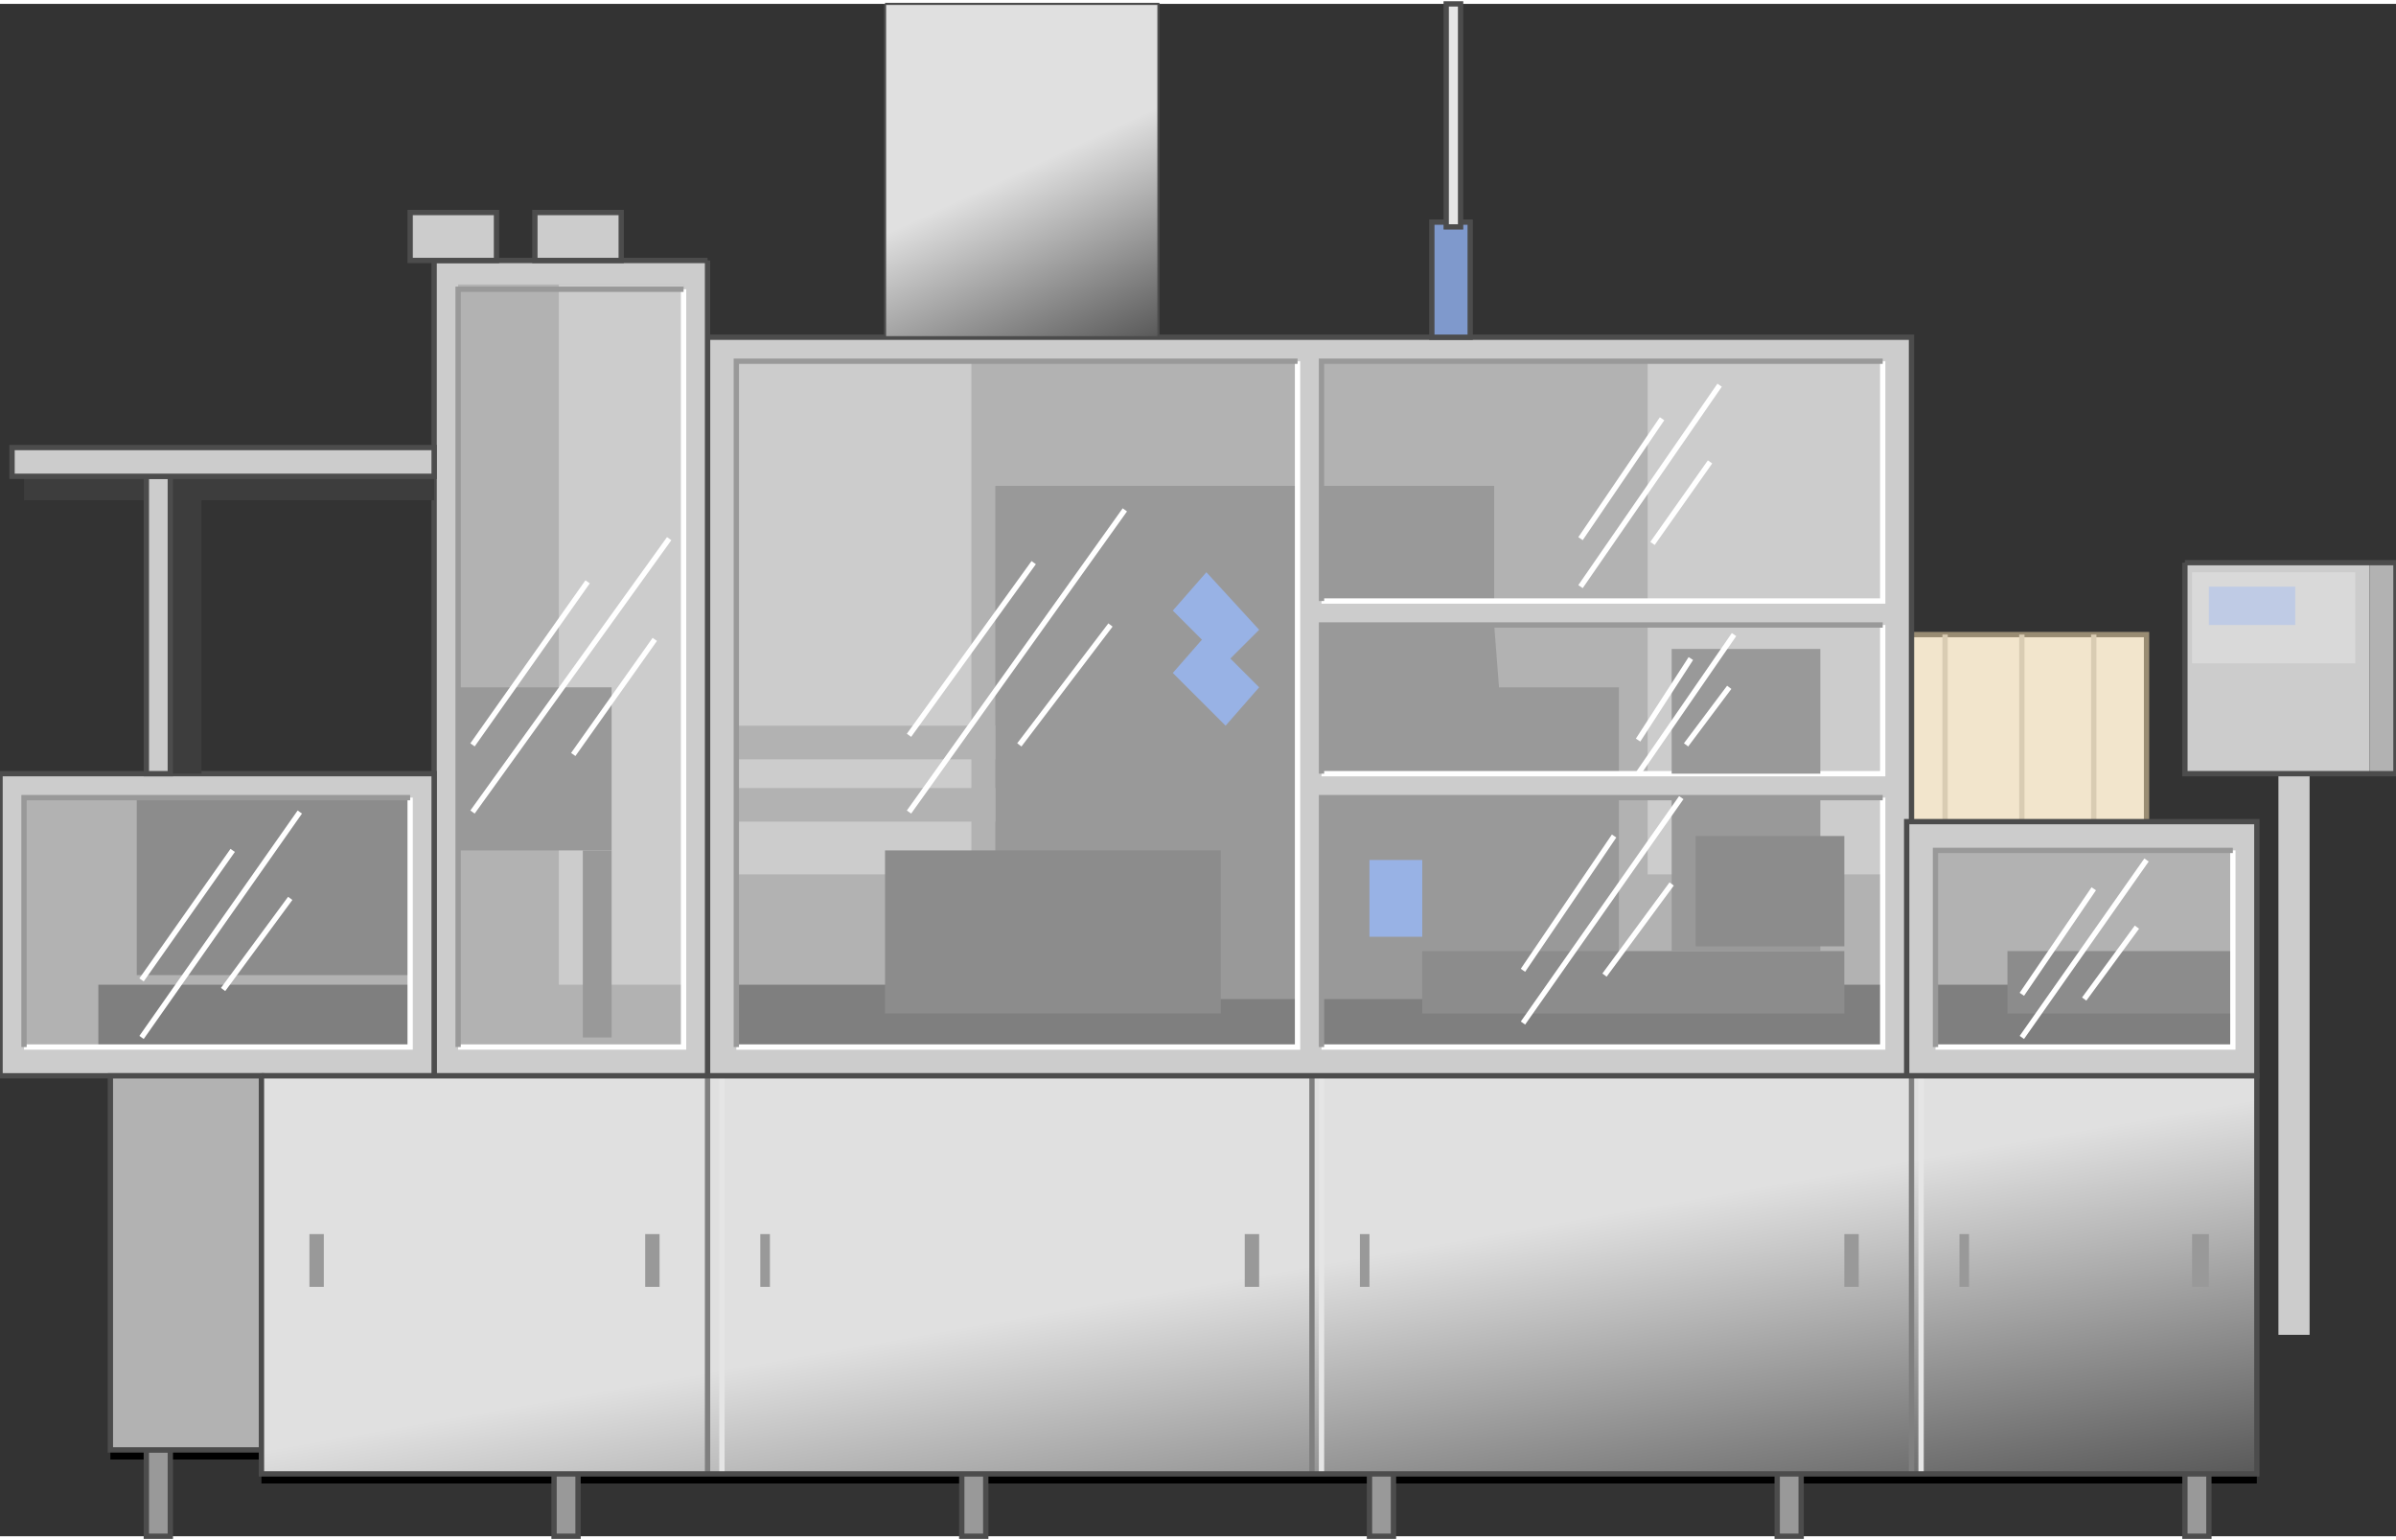 <svg version="1.1" xmlns="http://www.w3.org/2000/svg" xmlns:xlink="http://www.w3.org/1999/xlink" width="112px" height="72px" viewBox="0 0 112.5 71.957" enable-background="new 0 0 112.5 71.957" xml:space="preserve">
<rect x="0" y="0" width="112.5" height="71.957" fill="#333333" stroke="none"/>
<g id="Group_Pink_Box">
	<path fill="#F2E5CC" stroke="#998C73" stroke-width="0.25" d="M89.525,29.616h11.262v20.72H89.525V29.616z" />
	<path fill="none" stroke="#D9CCB3" stroke-width="0.25" d="M91.328,29.616v8.783" />
	<path fill="none" stroke="#D9CCB3" stroke-width="0.25" d="M94.932,29.616v8.783" />
	<path fill="none" stroke="#D9CCB3" stroke-width="0.25" d="M98.309,29.616v8.783" />
</g>
<g id="Group_Filling_Unit">
	<path fill="#CCCCCC" stroke="#4C4C4C" stroke-width="0.25" d="M33.222,15.652h56.529v34.684H33.222V15.652z" />
	<path fill="#B2B2B2" d="M34.573,16.779h26.351v32.206H34.573V16.779z" />
	<path fill="#B2B2B2" d="M62.049,37.273H88.4v11.711H62.049V37.273z" />
	<path fill="#B2B2B2" d="M62.049,16.779H88.4V28.04H62.049V16.779z" />
	<path fill="#B2B2B2" d="M62.049,29.166H88.4v6.982H62.049V29.166z" />
	<path fill="#CCCCCC" stroke="#4C4C4C" stroke-width="0.25" d="M33.222,12.049H20.384v38.287h12.837V12.049z" />
	<path fill="#B2B2B2" d="M21.51,13.175h10.585v35.809H21.51V13.175z" />
	<path fill="#CCCCCC" stroke="#4C4C4C" stroke-width="0.25" d="M0.002,36.147h20.382v14.188H0.002V36.147z" />
	<path fill="#B2B2B2" d="M1.128,37.273h18.13v11.711H1.128V37.273z" />
	<path fill="#CCCCCC" stroke="#4C4C4C" stroke-width="0.25" d="M89.525,38.399h16.441v11.937H89.525V38.399z" />
	<path fill="#B2B2B2" d="M90.877,39.751h13.963v9.233H90.877V39.751z" />
	<path fill="#7F7F7F" d="M34.573,46.057h26.351v2.928H34.573V46.057z" />
	<path fill="#7F7F7F" d="M62.049,46.057H88.4v2.928H62.049V46.057z" />
	<path fill="#999999" d="M46.734,22.634h14.189v24.098H46.734V22.634z" />
	<path fill="#999999" d="M62.049,37.273h13.964v9.459H62.049V37.273z" />
	<path fill="#999999" d="M62.049,29.166h8.108l0.226,2.928h5.63v4.054H62.049V29.166z" />
	<path fill="#999999" d="M62.049,22.634h8.108v5.405h-8.108V22.634z" />
	<path fill="#CCCCCC" d="M34.573,16.779h11.036v24.098H34.573V16.779z" />
	<path fill="#B2B2B2" d="M34.573,33.895h12.162v1.577H34.573V33.895z" />
	<path fill="#B2B2B2" d="M34.573,36.822h12.162v1.577H34.573V36.822z" />
	<path fill="none" stroke="#FFFFFF" stroke-width="0.25" d="M60.924,16.779v32.206H34.573" />
	<path fill="none" stroke="#999999" stroke-width="0.25" d="M60.924,16.779H34.573v32.206" />
	<path fill="#8C8C8C" d="M41.555,39.751H57.32v7.657H41.555V39.751z" />
	<path fill="#8C8C8C" d="M66.779,44.48h19.818v2.928H66.779V44.48z" />
	<path fill="#CCCCCC" d="M77.364,37.273H88.4v3.604H77.364V37.273z" />
	<path fill="#CCCCCC" d="M77.364,29.166H88.4v6.982H77.364V29.166z" />
	<path fill="#CCCCCC" d="M77.364,16.779H88.4V28.04H77.364V16.779z" />
	<path fill="none" stroke="#FFFFFF" stroke-width="0.25" d="M88.4,16.779V28.04H62.049" />
	<path fill="none" stroke="#999999" stroke-width="0.25" d="M88.4,16.779H62.049V28.04" />
	<path fill="none" stroke="#FFFFFF" stroke-width="0.25" d="M88.4,29.166v6.982H62.049" />
	<path fill="none" stroke="#999999" stroke-width="0.25" d="M88.4,29.166H62.049v6.982" />
	<path fill="none" stroke="#FFFFFF" stroke-width="0.25" d="M88.4,37.273v11.711H62.049" />
	<path fill="none" stroke="#999999" stroke-width="0.25" d="M88.4,37.273H62.049v11.711" />
	<path fill="#999999" d="M78.49,30.292h6.981v5.856H78.49V30.292z" />
	<path fill="#999999" d="M78.49,37.273h6.981v7.207H78.49V37.273z" />
	<path fill="#8C8C8C" d="M79.616,39.075h6.981v5.18h-6.981V39.075z" />
	<path fill="none" stroke="#FFFFFF" stroke-width="0.25" d="M42.681,37.949L52.815,23.76" />
	<path fill="none" stroke="#FFFFFF" stroke-width="0.25" d="M47.861,34.796l4.279-5.63" />
	<path fill="none" stroke="#FFFFFF" stroke-width="0.25" d="M42.681,34.346l5.855-8.108" />
	<path fill="none" stroke="#FFFFFF" stroke-width="0.25" d="M71.508,47.858l7.433-10.585" />
	<path fill="none" stroke="#FFFFFF" stroke-width="0.25" d="M75.337,45.606l3.153-4.279" />
	<path fill="none" stroke="#FFFFFF" stroke-width="0.25" d="M71.508,45.381l4.279-6.306" />
	<path fill="none" stroke="#FFFFFF" stroke-width="0.25" d="M76.914,36.147l4.504-6.531" />
	<path fill="none" stroke="#FFFFFF" stroke-width="0.25" d="M79.166,34.796l2.027-2.703" />
	<path fill="none" stroke="#FFFFFF" stroke-width="0.25" d="M76.914,34.571l2.477-3.829" />
	<path fill="none" stroke="#FFFFFF" stroke-width="0.25" d="M74.211,27.364l6.531-9.459" />
	<path fill="none" stroke="#FFFFFF" stroke-width="0.25" d="M77.59,25.337l2.702-3.829" />
	<path fill="none" stroke="#FFFFFF" stroke-width="0.25" d="M74.211,25.112l3.828-5.63" />
	<path fill="#7F7F7F" d="M90.877,46.057h13.963v2.928H90.877V46.057z" />
	<path fill="#8C8C8C" d="M94.256,44.48h10.584v2.928H94.256V44.48z" />
	<path fill="none" stroke="#FFFFFF" stroke-width="0.25" d="M104.84,39.751v9.233H90.877" />
	<path fill="none" stroke="#999999" stroke-width="0.25" d="M104.84,39.751H90.877v9.233" />
	<path fill="none" stroke="#FFFFFF" stroke-width="0.25" d="M94.932,48.534l5.855-8.333" />
	<path fill="none" stroke="#FFFFFF" stroke-width="0.25" d="M97.859,46.732l2.477-3.378" />
	<path fill="none" stroke="#FFFFFF" stroke-width="0.25" d="M94.932,46.508l3.377-4.955" />
	<path fill="#CCCCCC" d="M26.24,13.175h5.856v32.881H26.24V13.175z" />
	<path fill="#999999" d="M21.51,32.093h7.207v7.658H21.51V32.093z" />
	<path fill="#999999" d="M27.366,48.534h1.352v-8.783h-1.352V48.534z" />
	<path fill="none" stroke="#FFFFFF" stroke-width="0.25" d="M22.186,37.949l9.234-12.837" />
	<path fill="none" stroke="#FFFFFF" stroke-width="0.25" d="M26.916,35.247l3.829-5.405" />
	<path fill="none" stroke="#FFFFFF" stroke-width="0.25" d="M22.186,34.796l5.405-7.657" />
	<path fill="none" stroke="#FFFFFF" stroke-width="0.25" d="M32.096,13.4v35.584H21.51" />
	<path fill="none" stroke="#999999" stroke-width="0.25" d="M32.096,13.4H21.51v35.584" />
	<path fill="#7F7F7F" d="M4.619,46.057h14.639v2.928H4.619V46.057z" />
	<path fill="#8C8C8C" d="M6.421,37.273h12.837v8.333H6.421V37.273z" />
	<path fill="none" stroke="#FFFFFF" stroke-width="0.25" d="M19.258,37.273v11.711H1.128" />
	<path fill="none" stroke="#999999" stroke-width="0.25" d="M19.258,37.273H1.128v11.711" />
	<path fill="none" stroke="#FFFFFF" stroke-width="0.25" d="M6.646,48.534l7.432-10.585" />
	<path fill="none" stroke="#FFFFFF" stroke-width="0.25" d="M10.475,46.282l3.153-4.279" />
	<path fill="none" stroke="#FFFFFF" stroke-width="0.25" d="M6.646,45.832l4.279-6.081" />
	<path fill="#CCCCCC" stroke="#4C4C4C" stroke-width="0.25" d="M19.258,9.797h4.054v2.252h-4.054V9.797z" />
	<path fill="#CCCCCC" stroke="#4C4C4C" stroke-width="0.25" d="M25.114,9.797h4.054v2.252h-4.054V9.797z" />
	<path fill="#3D3D3D" d="M7.997,22.184h1.464v13.964H7.997V22.184z" />
	<path fill="#3D3D3D" d="M20.384,22.184v1.126H1.128v-1.126H20.384z" />
	<path fill="#CCCCCC" stroke="#4C4C4C" stroke-width="0.25" d="M6.871,22.184h1.126v13.964H6.871V22.184z" />
	<path fill="#CCCCCC" stroke="#4C4C4C" stroke-width="0.25" d="M20.384,20.833v1.351H0.565v-1.351H20.384z" />
</g>
<g id="Group_Blue_Indicator">
	<path fill="#98B2E5" d="M64.301,40.201h2.479v3.604h-2.479V40.201z" />
	<path fill="#98B2E5" d="M55.067,28.49l1.577-1.801l2.477,2.702l-1.576,1.577L55.067,28.49z" />
	<path fill="#98B2E5" d="M55.067,31.418l1.577-1.802l2.477,2.477l-1.576,1.802L55.067,31.418z" />
	<path fill="#7F99CC" stroke="#4C4C4C" stroke-width="0.25" d="M67.229,10.248h1.802v5.405h-1.802V10.248z" />
	<path fill="#E5E5E5" stroke="#4C4C4C" stroke-width="0.25" d="M67.904,10.473h0.676V0h-0.676V10.473z" />
</g>
<g id="Group_Grey_Box_Top">
	<linearGradient id="SVGID_1_" gradientUnits="userSpaceOnUse" x1="52.118" y1="16.713" x2="43.83" y2="-1.06">
		<stop offset="0" style="stop-color:#595959" />
		<stop offset="0.5" style="stop-color:#E0E0E0" />
		<stop offset="1" style="stop-color:#E0E0E0" />
	</linearGradient>
	<path fill="url(#SVGID_1_)" stroke="#4C4C4C" stroke-width="0.1" d="M41.555,0h12.837v15.652H41.555V0" />
</g>
<g id="Group_Measument_Analyser">
	<path fill="#CCCCCC" d="M106.98,36.147h1.463v26.351h-1.463V36.147z" />
	<path fill="#CCCCCC" d="M102.588,26.238h8.672v9.91h-8.672V26.238z" />
	<path fill="#B2B2B2" d="M111.26,26.238h1.238v9.91h-1.238V26.238z" />
	<path fill="#D9D9D9" d="M102.926,26.688h7.658v4.279h-7.658V26.688z" />
	<path fill="#BFCBE5" d="M103.715,27.364h4.054v1.802h-4.054V27.364z" />
	<path fill="none" stroke="#4C4C4C" stroke-width="0.25" d="M102.588,26.238h9.91v9.91h-9.91V26.238" />
</g>
<g id="Group_Stand">
	<path d="M5.182,68.354h7.094v-0.451H5.182V68.354z" />
	<path fill="#999999" stroke="#4C4C4C" stroke-width="0.25" d="M6.871,67.902h1.126v4.055H6.871V67.902z" />
	<path fill="#B2B2B2" stroke="#4C4C4C" stroke-width="0.25" d="M5.182,50.336h7.094v17.566H5.182V50.336z" />
</g>
<g id="Group_Bottom_Unit">
	<path d="M12.276,69.479h93.69v-0.45h-93.69V69.479z" />
	<path fill="#999999" stroke="#4C4C4C" stroke-width="0.25" d="M102.588,67.902h1.127v4.055h-1.127V67.902z" />
	<path fill="#999999" stroke="#4C4C4C" stroke-width="0.25" d="M83.445,67.902h1.125v4.055h-1.125V67.902z" />
	<path fill="#999999" stroke="#4C4C4C" stroke-width="0.25" d="M64.301,67.902h1.127v4.055h-1.127V67.902z" />
	<path fill="#999999" stroke="#4C4C4C" stroke-width="0.25" d="M45.158,67.902h1.126v4.055h-1.126V67.902z" />
	<path fill="#999999" stroke="#4C4C4C" stroke-width="0.25" d="M26.015,67.902h1.126v4.055h-1.126V67.902z" />
	<linearGradient id="SVGID_2_" gradientUnits="userSpaceOnUse" x1="62.132" y1="76.759" x2="56.11" y2="42.608">
		<stop offset="0" style="stop-color:#595959" />
		<stop offset="0.5" style="stop-color:#E0E0E0" />
		<stop offset="1" style="stop-color:#E0E0E0" />
	</linearGradient>
	<path fill="url(#SVGID_2_)" d="M12.276,50.336h93.69v18.693h-93.69V50.336z" />
	<path fill="none" stroke="#7F7F7F" stroke-width="0.25" d="M33.222,69.029V50.336" />
	<path fill="none" stroke="#E5E5E5" stroke-width="0.25" d="M33.897,69.029V50.336" />
	<path fill="none" stroke="#7F7F7F" stroke-width="0.25" d="M61.6,69.029V50.336" />
	<path fill="none" stroke="#E5E5E5" stroke-width="0.25" d="M62.049,69.029V50.336" />
	<path fill="none" stroke="#7F7F7F" stroke-width="0.25" d="M89.751,69.029V50.336" />
	<path fill="none" stroke="#E5E5E5" stroke-width="0.25" d="M90.201,69.029V50.336" />
	<path fill="#999999" d="M14.529,57.768h0.675v2.479h-0.675V57.768z" />
	<path fill="#999999" d="M30.294,57.768h0.675v2.479h-0.675V57.768z" />
	<path fill="#999999" d="M35.699,57.768h0.451v2.479h-0.451V57.768z" />
	<path fill="#999999" d="M58.445,57.768h0.676v2.479h-0.676V57.768z" />
	<path fill="#999999" d="M63.852,57.768h0.449v2.479h-0.449V57.768z" />
	<path fill="#999999" d="M86.598,57.768h0.676v2.479h-0.676V57.768z" />
	<path fill="#999999" d="M92.004,57.768h0.449v2.479h-0.449V57.768z" />
	<path fill="#999999" d="M102.926,57.768h0.789v2.479h-0.789V57.768z" />
	<path fill="none" stroke="#4C4C4C" stroke-width="0.25" d="M12.276,50.336h93.69v18.693h-93.69V50.336" />
</g>
</svg>